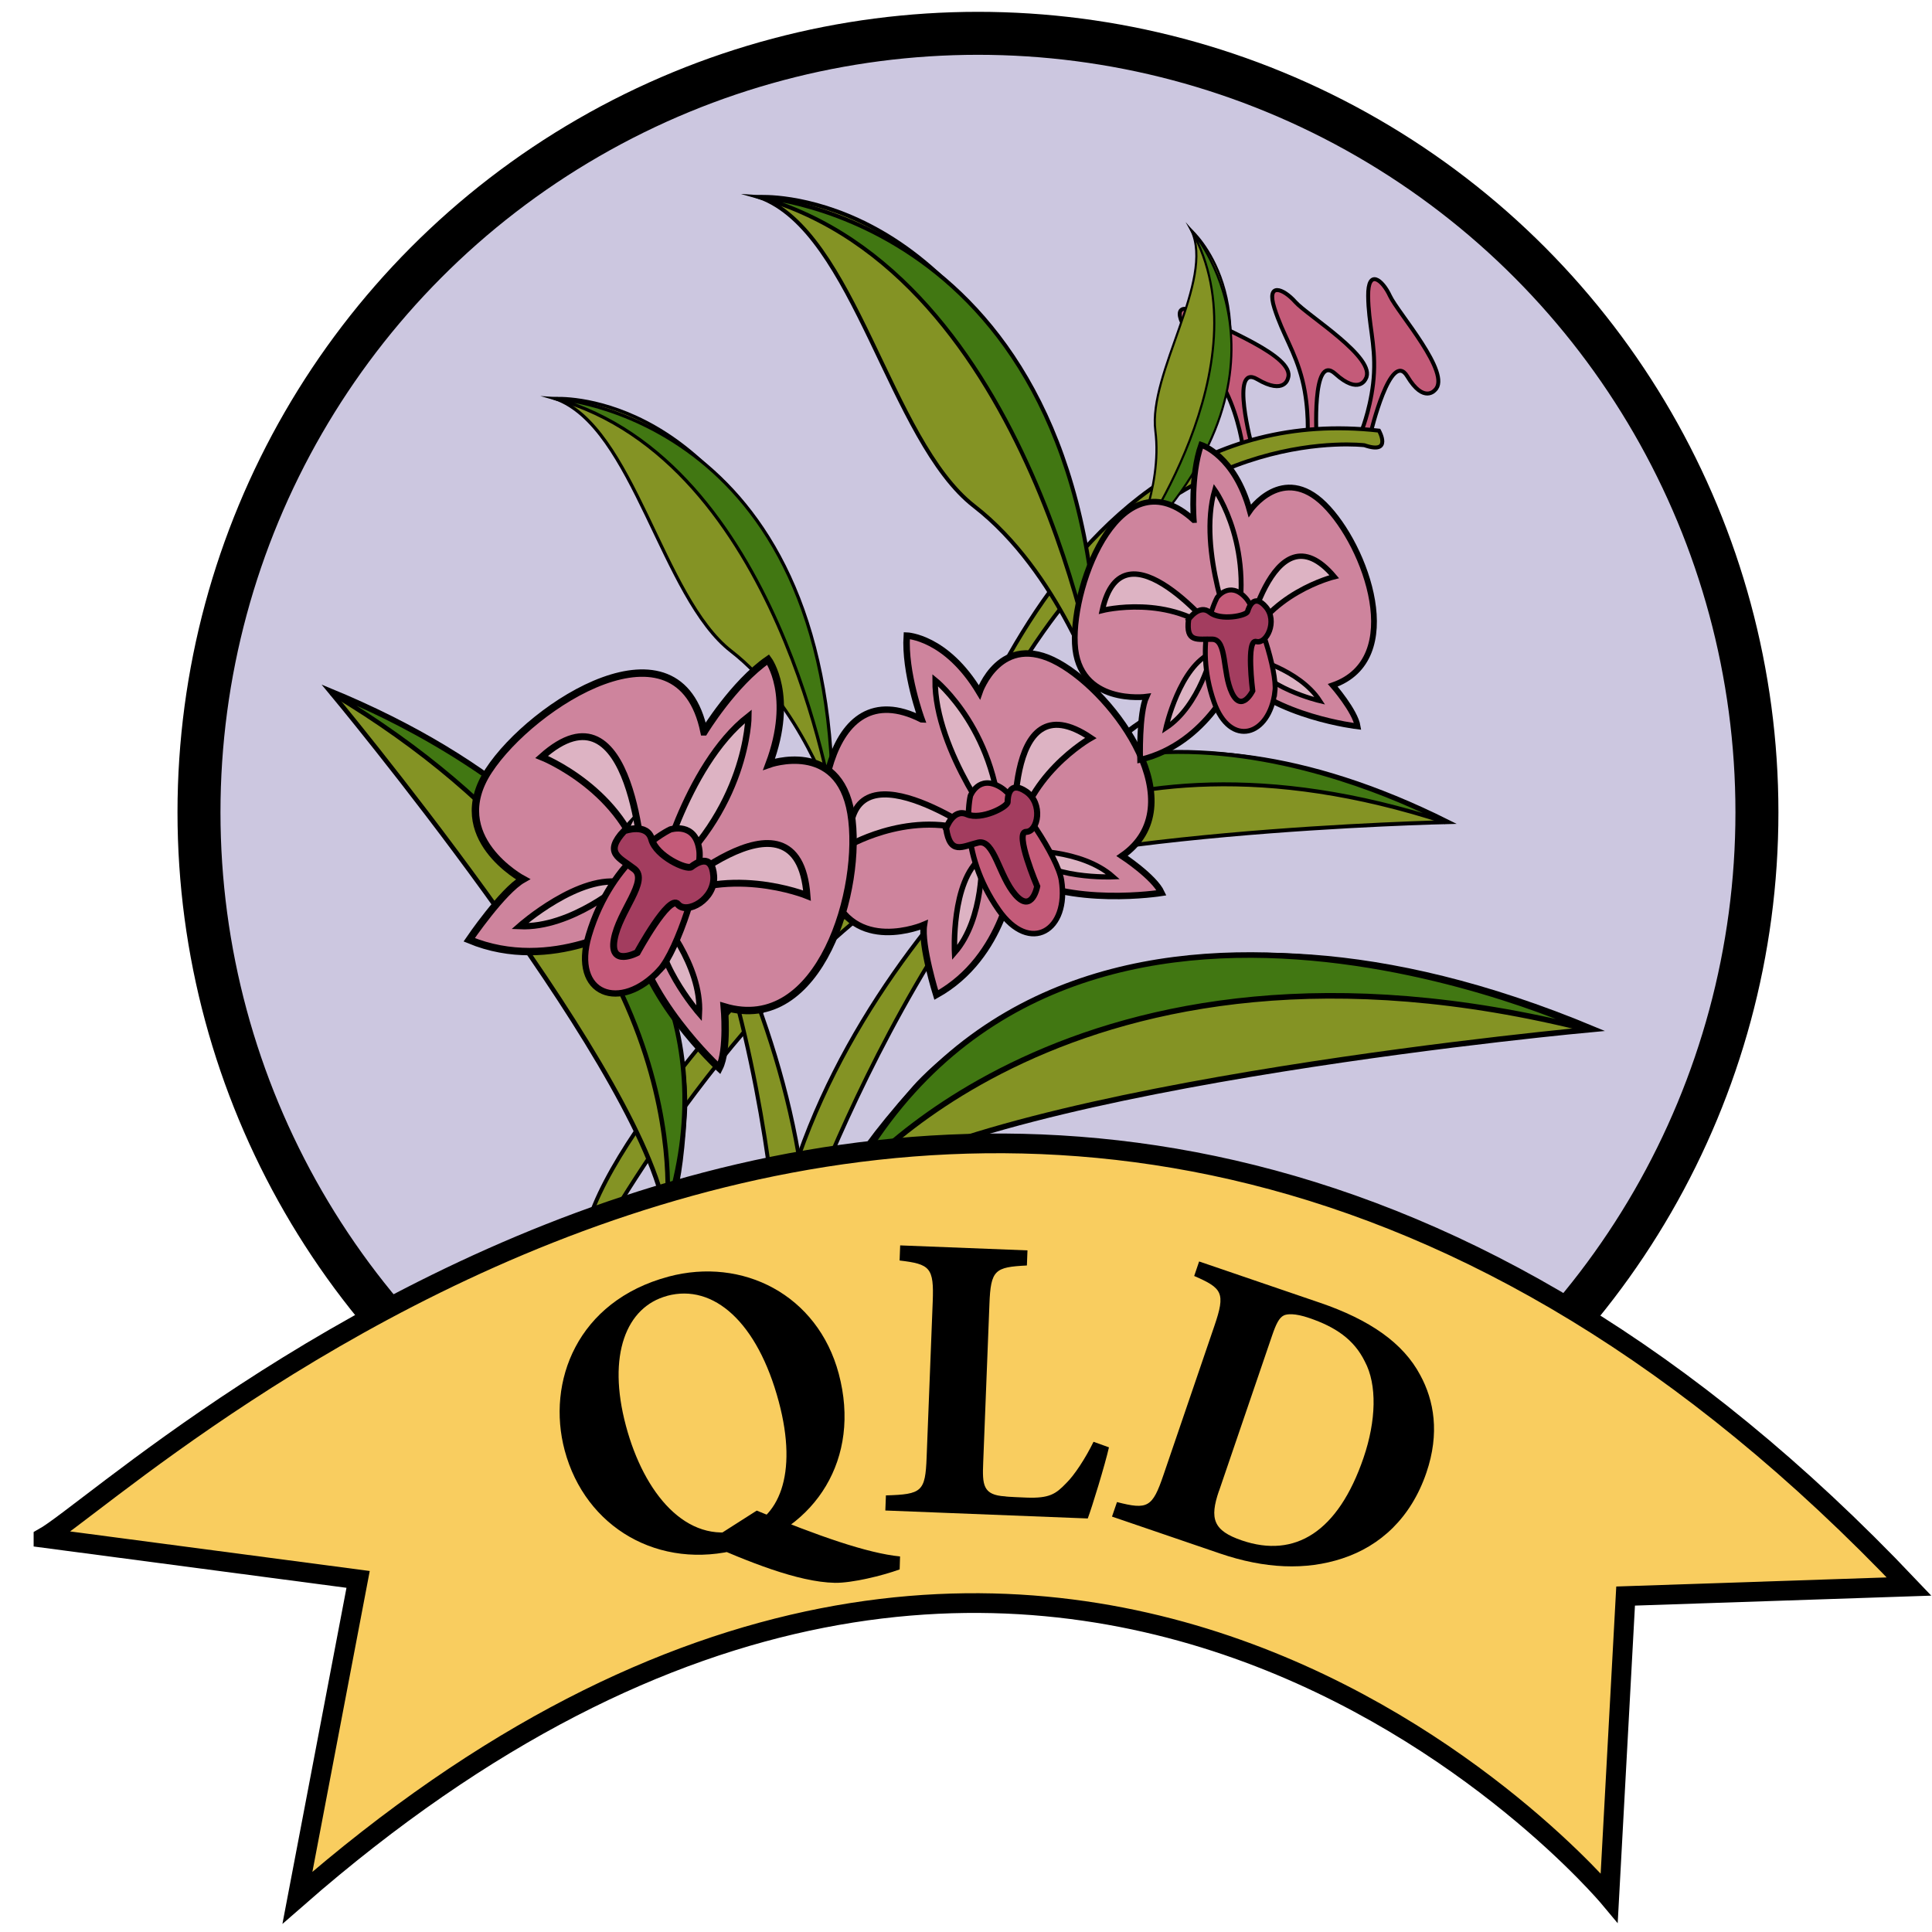 <?xml version="1.0" encoding="UTF-8"?>
<svg id="Layer_1" data-name="Layer 1" xmlns="http://www.w3.org/2000/svg" width="298.07" height="298.07" viewBox="0 0 298.07 298.07">
  <rect width="298.07" height="298.07" style="fill: none; stroke-width: 0px;"/>
  <circle cx="150.88" cy="125.32" r="120.18" style="fill: #ccc7e0; stroke: #000; stroke-miterlimit: 10; stroke-width: 6.63px;"/>
  <g>
    <g>
      <path d="M210.17,66.21s1.59-4.1,1.81-8.69-.86-7.58-.9-11.85c-.05-4.27,2.19-2.56,3.37,0s9.61,12.02,6.94,14.5c0,0-1.71,2.16-4.27-2.11-2.56-4.27-5.66,8.76-5.66,8.76l-1.28-.6Z" style="fill: #c45b79; stroke: #000; stroke-miterlimit: 10; stroke-width: .61px;"/>
      <path d="M201.72,67.48s.33-4.38-.79-8.84-3.02-7.01-4.31-11.08c-1.29-4.07,1.35-3.09,3.22-.98,1.87,2.11,12.69,8.71,10.86,11.86,0,0-1.01,2.56-4.7-.78s-2.87,10.02-2.87,10.02l-1.4-.2Z" style="fill: #c45b79; stroke: #000; stroke-miterlimit: 10; stroke-width: .61px;"/>
      <path d="M191.75,68.99s-.56-4.36-2.56-8.5-4.37-6.25-6.45-9.99.71-3.3,2.96-1.61,14.18,5.98,13.02,9.43c0,0-.47,2.71-4.76.18s-.79,10.4-.79,10.4l-1.42.08Z" style="fill: #c45b79; stroke: #000; stroke-miterlimit: 10; stroke-width: .61px;"/>
    </g>
    <g>
      <path d="M90.21,194.94s20.13-38.48,48.85-58.27c.41-.28.82-.56,1.24-.84,29.37-19.51-20.74,12.43-20.74,12.43,0,0-32.55,33.89-29.34,46.68Z" style="fill: #849324; stroke: #000; stroke-miterlimit: 10; stroke-width: .61px;"/>
      <path d="M122.2,193.59s20.94-63.31,57.8-84.81c0,0-50.76,32.53-60.45,83.15l2.65,1.67Z" style="fill: #849324; stroke: #000; stroke-miterlimit: 10; stroke-width: .61px;"/>
      <path d="M141.82,132.78c1.9.74,16.9-72.43,70.93-66.34,0,0,2.12,3.75-2.25,2.25,0,0-27.64-3.39-47.12,25.51,0,0-15.27,19.06-18.89,39.62,0,0-5.33-2.08-2.66-1.04Z" style="fill: #849324; stroke: #000; stroke-miterlimit: 10; stroke-width: .61px;"/>
      <path d="M121.03,209.06s-.27-66.68-28.65-98.56c0,0,38.17,46.66,31.69,97.79l-3.03.77Z" style="fill: #849324; stroke: #000; stroke-miterlimit: 10; stroke-width: .61px;"/>
    </g>
    <g>
      <g>
        <path d="M131.1,183.38s-3.21-.55,10.11-15.57c5.39-6.08,38.52-36.61,104.63-9.02,0,0-90.23,8.2-114.74,24.59Z" style="fill: #849324; stroke: #000; stroke-miterlimit: 10; stroke-width: .86px;"/>
        <path d="M130.41,183.46s34.7-44.8,114.74-24.59c0,0-81.96-38.25-114.74,24.59Z" style="fill: #417712; stroke: #000; stroke-miterlimit: 10; stroke-width: .86px;"/>
      </g>
      <g>
        <path d="M141.28,138.63s-2.24-.54,7.9-10.51c4.1-4.03,28.97-23.98,74.32-1.29,0,0-64.11,1.41-82.22,11.8Z" style="fill: #849324; stroke: #000; stroke-miterlimit: 10; stroke-width: .61px;"/>
        <path d="M140.8,138.65s26.67-29.96,82.22-11.8c0,0-56.02-30.98-82.22,11.8Z" style="fill: #417712; stroke: #000; stroke-miterlimit: 10; stroke-width: .61px;"/>
      </g>
      <g>
        <path d="M169.47,106.86s-6.08-18.62-19.16-28.76c-13.08-10.14-18.4-42.39-33.19-47.71,0,0,30.06-1.99,46.2,41.39" style="fill: #849324; stroke: #000; stroke-miterlimit: 10; stroke-width: .61px;"/>
        <path d="M169.47,106.86s-10.13-64.66-52.35-76.46c0,0,52.34,3.16,52.35,76.46Z" style="fill: #417712; stroke: #000; stroke-miterlimit: 10; stroke-width: .61px;"/>
      </g>
      <g>
        <path d="M128.45,123.95s-4.96-15.21-15.65-23.49c-10.69-8.28-15.03-34.63-27.12-38.97,0,0,24.56-1.63,37.74,33.81" style="fill: #849324; stroke: #000; stroke-miterlimit: 10; stroke-width: .5px;"/>
        <path d="M128.45,123.95s-8.27-52.82-42.76-62.46c0,0,42.76,2.58,42.76,62.46Z" style="fill: #417712; stroke: #000; stroke-miterlimit: 10; stroke-width: .5px;"/>
      </g>
      <g>
        <path d="M102.51,186.4s2.16,1.53,3.13-14.73c.39-6.58-1.09-43.1-54.85-65.19,0,0,47.06,56.46,51.72,79.93Z" style="fill: #849324; stroke: #000; stroke-miterlimit: 10; stroke-width: .7px;"/>
        <path d="M102.86,186.84s5.8-45.61-51.72-79.93c0,0,68.96,25.08,51.72,79.93Z" style="fill: #417712; stroke: #000; stroke-miterlimit: 10; stroke-width: .7px;"/>
      </g>
      <g>
        <path d="M174.58,84.82s4.8-9.45,3.67-18.34c-1.13-8.89,9.18-23.26,5.55-30.96,0,0,12.27,10.74,1.84,33.52" style="fill: #849324; stroke: #000; stroke-miterlimit: 10; stroke-width: .33px;"/>
        <path d="M174.58,84.82s20.87-28.62,9.23-49.3c0,0,18.82,21.24-9.23,49.3Z" style="fill: #417712; stroke: #000; stroke-miterlimit: 10; stroke-width: .33px;"/>
      </g>
    </g>
    <g>
      <path d="M142.18,110.97s-2.66-7.22-2.28-12.91c0,0,6.08.19,11.2,8.74,0,0,3.23-9.5,12.15-4.56,8.93,4.94,21.08,22.03,9.87,29.81,0,0,4.94,3.23,6.08,5.7,0,0-14.24,2.28-22.79-3.04,0,0-1.33,12.91-11.96,18.8,0,0-2.4-7.67-1.9-10.82,0,0-11.01,4.75-14.43-5.51-3.42-10.25-.95-33.8,14.05-26.21Z" style="fill: #ce849d; stroke: #000; stroke-miterlimit: 10; stroke-width: 1px;"/>
      <g>
        <path d="M154.43,128.94s-10.25-13.01-10.16-24.02c0,0,10.06,8.07,10.16,24.02Z" style="fill: #ddb3c3; stroke: #000; stroke-miterlimit: 10; stroke-width: .85px;"/>
        <path d="M156.66,130.75s-2.24-26.3,11.63-16.9c0,0-10.6,5.97-11.63,16.9Z" style="fill: #ddb3c3; stroke: #000; stroke-miterlimit: 10; stroke-width: .94px;"/>
        <path d="M157.98,131.26s8.78-.38,13.75,4.02c0,0-10.29.46-13.75-4.02Z" style="fill: #ddb3c3; stroke: #000; stroke-miterlimit: 10; stroke-width: .8px;"/>
        <path d="M151.44,132.27s.48,9.38-4.17,14.72c0,0-.58-10.98,4.17-14.72Z" style="fill: #ddb3c3; stroke: #000; stroke-miterlimit: 10; stroke-width: .85px;"/>
      </g>
      <path d="M151.61,129.02s-21.45-15.39-20.47,1.34c0,0,10.55-6.05,20.47-1.34Z" style="fill: #ddb3c3; stroke: #000; stroke-miterlimit: 10; stroke-width: .94px;"/>
      <path d="M163.76,135.79c1.24,7.77-4.84,11.55-9.69,4.6-6.39-9.16-4.36-17.6-4.36-17.6,0,0,1.27-3.38,4.68-1.32,2.72,1.65,8.8,10.76,9.37,14.32Z" style="fill: #c45b79; stroke: #000; stroke-miterlimit: 10; stroke-width: .85px;"/>
      <path d="M145.96,127.81s1.04-3.13,3.23-2.18,6.27-1.14,6.27-1.9.19-3.42,2.85-1.61,1.86,6.21,0,6.22,1.71,8.41,1.71,8.41c0,0-.79,4.23-3.35,1.32s-3.28-8.67-5.76-8.07-4.31,1.96-4.94-2.18Z" style="fill: #a33d5f; stroke: #000; stroke-miterlimit: 10; stroke-width: .94px;"/>
    </g>
    <g>
      <path d="M184.17,80.23s-.54-6.82,1.15-11.61c0,0,5.16,1.62,7.5,10.18,0,0,5.05-7.36,11.51-.98s12.76,23.93,1.29,27.91c0,0,3.45,3.95,3.84,6.34,0,0-12.75-1.47-18.79-8.08,0,0-4.24,10.74-14.77,13.23,0,0-.21-7.15.97-9.73,0,0-10.58,1.42-11.04-8.19-.46-9.61,7.31-29.18,18.33-19.07Z" style="fill: #ce849d; stroke: #000; stroke-miterlimit: 10; stroke-width: .89px;"/>
      <g>
        <path d="M190.34,98.57s-5.66-13.61-2.93-23.02c0,0,6.68,9.33,2.93,23.02Z" style="fill: #ddb3c3; stroke: #000; stroke-miterlimit: 10; stroke-width: .76px;"/>
        <path d="M191.82,100.65s4.4-23.07,14.02-11.68c0,0-10.51,2.56-14.02,11.68Z" style="fill: #ddb3c3; stroke: #000; stroke-miterlimit: 10; stroke-width: .83px;"/>
        <path d="M192.83,101.4s7.61,1.79,10.81,6.74c0,0-8.92-2.08-10.81-6.74Z" style="fill: #ddb3c3; stroke: #000; stroke-miterlimit: 10; stroke-width: .71px;"/>
        <path d="M186.98,100.7s-1.84,8.15-7.11,11.61c0,0,2.14-9.55,7.11-11.61Z" style="fill: #ddb3c3; stroke: #000; stroke-miterlimit: 10; stroke-width: .76px;"/>
      </g>
      <path d="M187.91,97.96s-14.68-18.33-17.85-3.78c0,0,10.49-2.65,17.85,3.78Z" style="fill: #ddb3c3; stroke: #000; stroke-miterlimit: 10; stroke-width: .83px;"/>
      <path d="M196.69,106.68c-.81,6.95-6.92,8.73-9.4,1.61-3.27-9.38.5-16.12.5-16.12,0,0,1.9-2.59,4.33,0,1.94,2.06,4.95,11.33,4.58,14.52Z" style="fill: #c45b79; stroke: #000; stroke-miterlimit: 10; stroke-width: .76px;"/>
      <path d="M183.37,95.56s1.65-2.43,3.29-1.09,5.64.53,5.82-.12.98-2.88,2.83-.7.1,5.77-1.49,5.33-.56,7.61-.56,7.61c0,0-1.69,3.43-3.19.33s-.73-8.21-3-8.3-4.16.65-3.7-3.06Z" style="fill: #a33d5f; stroke: #000; stroke-miterlimit: 10; stroke-width: .83px;"/>
    </g>
    <g>
      <path d="M108.63,112.91s4.54-7.46,9.88-11.15c0,0,4.12,5.54.14,16.14,0,0,10.73-3.84,12.64,7.59,1.91,11.43-4.71,34.31-19.55,29.85,0,0,.62,6.67-.78,9.43,0,0-12.09-11.06-13.39-22.42,0,0-12.43,7.94-25.18,2.64,0,0,5.13-7.55,8.29-9.34,0,0-12-6.45-5.3-16.73,6.71-10.29,29.4-24.72,33.24-6.01Z" style="fill: #ce849d; stroke: #000; stroke-miterlimit: 10; stroke-width: 1.14px;"/>
      <g>
        <path d="M101.28,136.51s4.33-18.31,14.2-26.01c0,0-.07,14.66-14.2,26.01Z" style="fill: #ddb3c3; stroke: #000; stroke-miterlimit: 10; stroke-width: .97px;"/>
        <path d="M101.26,139.77s21.82-20.57,23.25-1.6c0,0-12.8-5.22-23.25,1.6Z" style="fill: #ddb3c3; stroke: #000; stroke-miterlimit: 10; stroke-width: 1.06px;"/>
        <path d="M101.74,141.3s6.54,7.54,6.14,15.07c0,0-7.68-8.82-6.14-15.07Z" style="fill: #ddb3c3; stroke: #000; stroke-miterlimit: 10; stroke-width: .9px;"/>
        <path d="M96.21,136.2s-8,7.05-16.04,6.69c0,0,9.36-8.28,16.04-6.69Z" style="fill: #ddb3c3; stroke: #000; stroke-miterlimit: 10; stroke-width: .97px;"/>
      </g>
      <path d="M99.22,134.05s-1.46-29.95-15.65-17.27c0,0,12.84,5.11,15.65,17.27Z" style="fill: #ddb3c3; stroke: #000; stroke-miterlimit: 10; stroke-width: 1.06px;"/>
      <path d="M101.78,149.65c-6.04,6.59-13.69,3.85-10.94-5.37,3.63-12.15,12.58-16.31,12.58-16.31,0,0,3.91-1.26,4.48,3.23.46,3.58-3.36,15.43-6.12,18.45Z" style="fill: #c45b79; stroke: #000; stroke-miterlimit: 10; stroke-width: .97px;"/>
      <path d="M96.32,128.17s3.53-1.28,4.22,1.33c.7,2.61,5.44,4.77,6.12,4.23s3.18-2.25,3.45,1.39-4.21,6.04-5.53,4.39-6.27,7.46-6.27,7.46c0,0-4.32,2.28-3.55-2.05.77-4.33,5.39-9.04,3.11-10.83-2.28-1.78-4.79-2.45-1.54-5.94Z" style="fill: #a33d5f; stroke: #000; stroke-miterlimit: 10; stroke-width: 1.06px;"/>
    </g>
  </g>
  <g>
    <path d="M6.71,237.25c13.33-7.42,149.98-137.81,287.82,7.52l-43.73,1.47-2.53,46.54s-85.43-102.28-202.38,0l9.36-49.11-48.54-6.41Z" style="fill: #f9cd5f; stroke: #000; stroke-miterlimit: 10; stroke-width: 3.04px;"/>
    <g>
      <path d="M103.13,196.96c11.44-3.06,23.01,2.79,26.27,14.97,3.52,13.17-3.66,23.97-15.34,27.09-12.37,3.31-23.75-3.32-26.94-15.25-2.83-10.57,1.92-23.04,16.02-26.81ZM102.93,199.93c-6.31,1.69-9.29,9.11-6.36,20.05,2.79,10.45,9.34,18.31,17.68,16.07,5.87-1.57,8.93-8.48,5.9-19.8-3.27-12.24-10.05-18.25-17.22-16.33ZM116.76,233.06c9.54,3.94,17.06,6.57,22.1,7.07l-.06,2c-2.72.99-7.39,2.11-9.98,2.07-5.79-.11-13.62-3.38-19.93-6.13l7.87-5.02Z" style="fill: #000; stroke-width: 0px;"/>
      <path d="M171.09,223.3c-.61,2.69-2.63,9.29-3.27,10.97l-31.23-1.23.09-2.33c5.56-.16,6.08-.58,6.28-5.87l.94-23.99c.21-5.29-.4-5.82-5.11-6.38l.09-2.33,19.64.77-.09,2.33c-4.93.25-5.58.66-5.78,5.95l-.96,24.43c-.14,3.46-.07,5.04,3.39,5.24.12.07,3.02.18,3.27.19,3.59.14,4.56-.58,6.14-2.22,1.25-1.21,2.99-3.86,4.22-6.39l2.36.85Z" style="fill: #000; stroke-width: 0px;"/>
      <path d="M203.6,200.97c7.75,2.65,12.89,6.23,15.52,11.19,2.12,3.9,3.03,8.95.94,15.06-2.38,6.96-7.11,11.3-12.97,13.22-5.64,1.86-11.97,1.59-18.88-.77l-16.65-5.69.77-2.24c4.73,1.21,5.46.85,7.17-4.18l7.86-23.01c1.74-5.09,1.24-5.8-3.12-7.69l.76-2.24,18.59,6.35ZM188.06,230.02c-1.47,4.3-.88,6.13,3.54,7.64,8.18,2.79,14.84-1.29,18.76-12.73,1.97-5.75,2.11-11.32.21-14.87-1.67-3.41-4.53-5.34-8.59-6.72-2.24-.77-3.44-.63-3.92-.39-.73.36-1.2,1.35-1.8,3.1l-8.19,23.98Z" style="fill: #000; stroke-width: 0px;"/>
    </g>
  </g>
</svg>